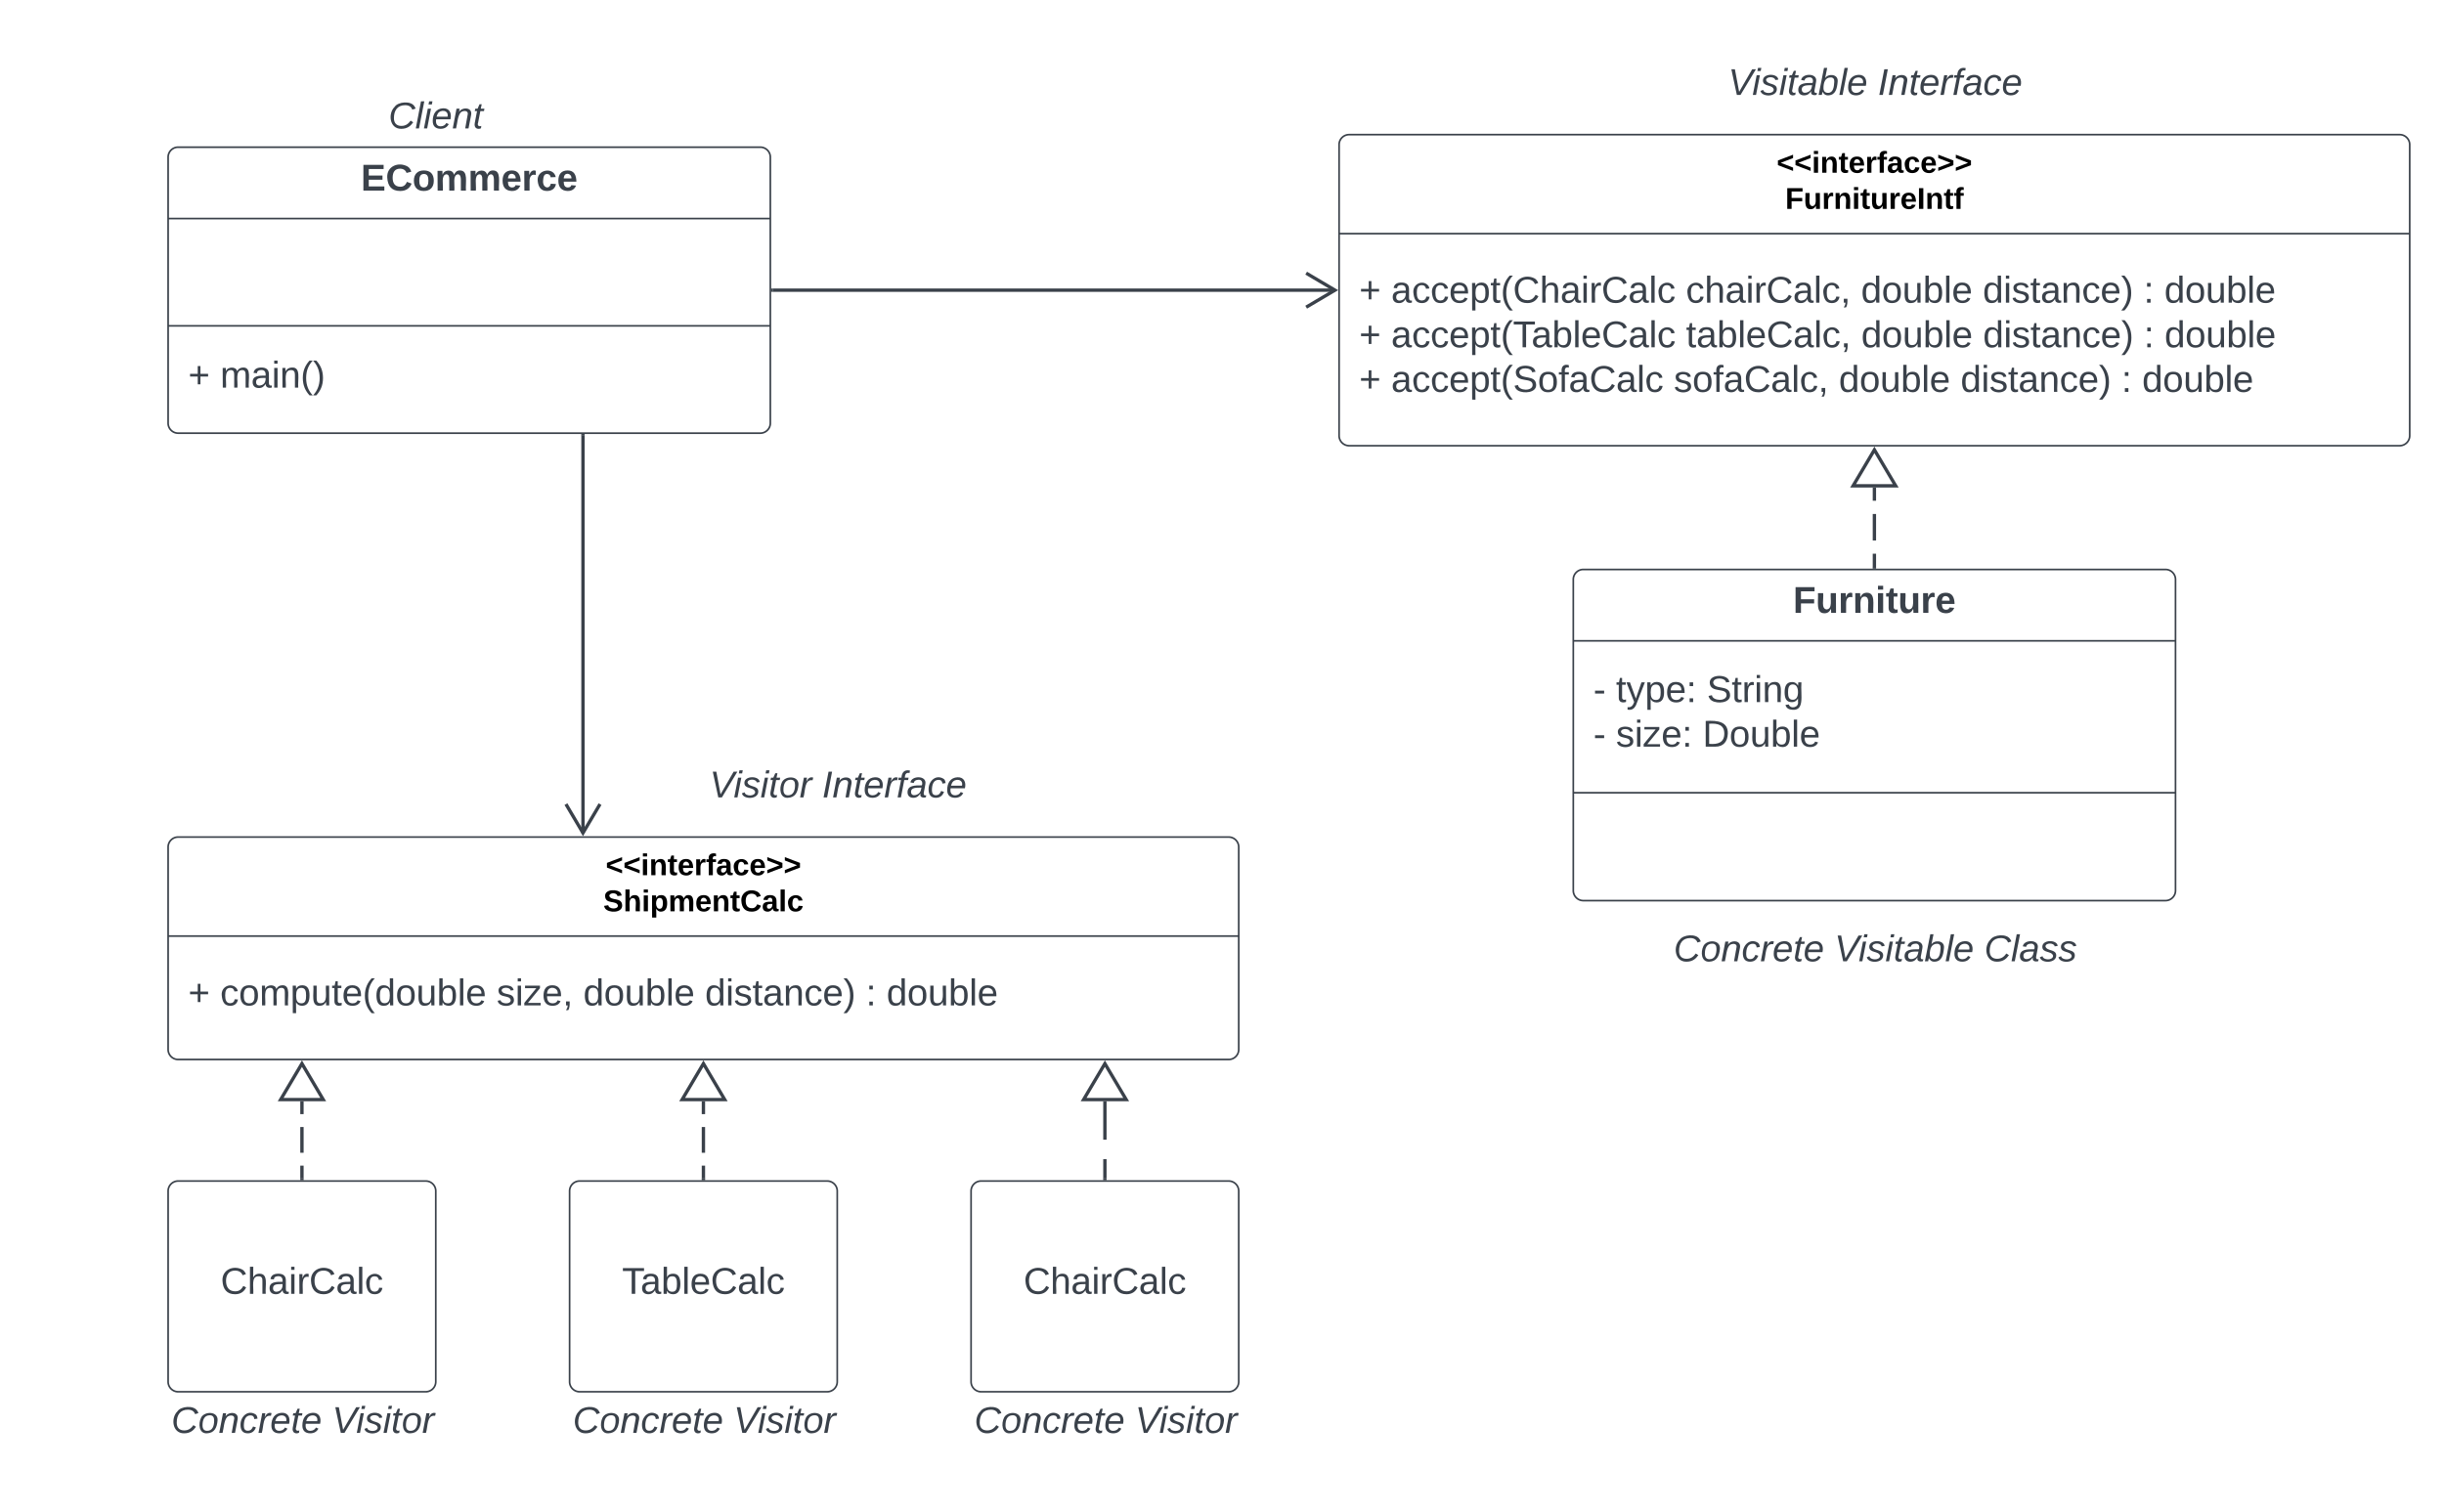 <svg xmlns="http://www.w3.org/2000/svg" xmlns:xlink="http://www.w3.org/1999/xlink" xmlns:lucid="lucid" width="1461" height="904.33"><g transform="translate(-99.5 -19.5)" lucid:page-tab-id="64avZaXF-JdU"><path d="M0 0h1870.87v1322.84H0z" fill="#fff"/><path d="M1040 366a6 6 0 0 1 6-6h348a6 6 0 0 1 6 6v186a6 6 0 0 1-6 6h-348a6 6 0 0 1-6-6z" stroke="#3a414a" fill="#fff"/><path d="M1040 402.67h360m-360 90.83h360" stroke="#3a414a" fill="none"/><use xlink:href="#a" transform="matrix(1,0,0,1,1048,368) translate(123.389 17.944)"/><use xlink:href="#b" transform="matrix(1,0,0,1,1052,410.667) translate(0 28.611)"/><use xlink:href="#c" transform="matrix(1,0,0,1,1052,410.667) translate(13.519 28.611)"/><use xlink:href="#d" transform="matrix(1,0,0,1,1052,410.667) translate(67.84 28.611)"/><use xlink:href="#b" transform="matrix(1,0,0,1,1052,410.667) translate(0 55.278)"/><use xlink:href="#e" transform="matrix(1,0,0,1,1052,410.667) translate(13.519 55.278)"/><use xlink:href="#f" transform="matrix(1,0,0,1,1052,410.667) translate(65.309 55.278)"/><path d="M900 106a6 6 0 0 1 6-6h628a6 6 0 0 1 6 6v174a6 6 0 0 1-6 6H906a6 6 0 0 1-6-6z" stroke="#3a414a" fill="#fff"/><path d="M900 159.2h640" stroke="#3a414a" fill="none"/><use xlink:href="#g" transform="matrix(1,0,0,1,908,108) translate(253.575 14.8)"/><use xlink:href="#h" transform="matrix(1,0,0,1,908,108) translate(258.7 36.4)"/><use xlink:href="#i" transform="matrix(1,0,0,1,912,167.2) translate(0 33.278)"/><use xlink:href="#j" transform="matrix(1,0,0,1,912,167.2) translate(19.136 33.278)"/><use xlink:href="#k" transform="matrix(1,0,0,1,912,167.2) translate(195.309 33.278)"/><use xlink:href="#l" transform="matrix(1,0,0,1,912,167.2) translate(300 33.278)"/><use xlink:href="#m" transform="matrix(1,0,0,1,912,167.2) translate(372.778 33.278)"/><use xlink:href="#n" transform="matrix(1,0,0,1,912,167.2) translate(468.951 33.278)"/><use xlink:href="#o" transform="matrix(1,0,0,1,912,167.2) translate(481.296 33.278)"/><use xlink:href="#i" transform="matrix(1,0,0,1,912,167.2) translate(0 59.944)"/><use xlink:href="#p" transform="matrix(1,0,0,1,912,167.2) translate(19.136 59.944)"/><use xlink:href="#q" transform="matrix(1,0,0,1,912,167.2) translate(195.37 59.944)"/><use xlink:href="#l" transform="matrix(1,0,0,1,912,167.2) translate(300.123 59.944)"/><use xlink:href="#m" transform="matrix(1,0,0,1,912,167.2) translate(372.901 59.944)"/><use xlink:href="#n" transform="matrix(1,0,0,1,912,167.2) translate(469.074 59.944)"/><use xlink:href="#o" transform="matrix(1,0,0,1,912,167.2) translate(481.42 59.944)"/><use xlink:href="#i" transform="matrix(1,0,0,1,912,167.2) translate(0 86.611)"/><use xlink:href="#r" transform="matrix(1,0,0,1,912,167.2) translate(19.136 86.611)"/><use xlink:href="#s" transform="matrix(1,0,0,1,912,167.2) translate(188.086 86.611)"/><use xlink:href="#l" transform="matrix(1,0,0,1,912,167.2) translate(286.728 86.611)"/><use xlink:href="#m" transform="matrix(1,0,0,1,912,167.2) translate(359.506 86.611)"/><use xlink:href="#n" transform="matrix(1,0,0,1,912,167.2) translate(455.679 86.611)"/><use xlink:href="#t" transform="matrix(1,0,0,1,912,167.2) translate(468.025 86.611)"/><path d="M200 113.5a6 6 0 0 1 6-6h348a6 6 0 0 1 6 6v159a6 6 0 0 1-6 6H206a6 6 0 0 1-6-6z" stroke="#3a414a" fill="#fff"/><path d="M200 150.17h360m-360 64.16h360" stroke="#3a414a" fill="none"/><use xlink:href="#u" transform="matrix(1,0,0,1,208,115.5) translate(107.247 17.944)"/><use xlink:href="#i" transform="matrix(1,0,0,1,212,222.333) translate(0 28.944)"/><use xlink:href="#v" transform="matrix(1,0,0,1,212,222.333) translate(19.136 28.944)"/><path d="M240 66a6 6 0 0 1 6-6h228a6 6 0 0 1 6 6v51.33a6 6 0 0 1-6 6H246a6 6 0 0 1-6-6z" stroke="#000" stroke-opacity="0" fill="#fff" fill-opacity="0"/><use xlink:href="#w" transform="matrix(1,0,0,1,245,65) translate(86.698 31.278)"/><path d="M1060 564a6 6 0 0 1 6-6h308a6 6 0 0 1 6 6v51.33a6 6 0 0 1-6 6h-308a6 6 0 0 1-6-6z" stroke="#000" stroke-opacity="0" fill="#fff" fill-opacity="0"/><use xlink:href="#x" transform="matrix(1,0,0,1,1065,563) translate(34.944 31.278)"/><use xlink:href="#y" transform="matrix(1,0,0,1,1065,563) translate(131.117 31.278)"/><use xlink:href="#z" transform="matrix(1,0,0,1,1065,563) translate(220.623 31.278)"/><path d="M1060 46a6 6 0 0 1 6-6h308a6 6 0 0 1 6 6v51.33a6 6 0 0 1-6 6h-308a6 6 0 0 1-6-6z" stroke="#000" stroke-opacity="0" fill="#fff" fill-opacity="0"/><use xlink:href="#A" transform="matrix(1,0,0,1,1065,45) translate(67.568 31.278)"/><use xlink:href="#B" transform="matrix(1,0,0,1,1065,45) translate(157.074 31.278)"/><path d="M1220 358.5v-7.92m0-7.92v-15.84m0-7.92v-7.92" stroke="#3a414a" stroke-width="2" fill="none"/><path d="M1220.97 359.5h-1.94v-1.03h1.94z" stroke="#3a414a" stroke-width=".05" fill="#3a414a"/><path d="M1220 288.46l12.73 21.52h-25.46z" stroke="#3a414a" stroke-width="2" fill="#fff"/><path d="M561.5 193h336.18" stroke="#3a414a" stroke-width="2" fill="none"/><path d="M561.53 193.97h-1.03v-1.94h1.03z" stroke="#3a414a" stroke-width=".05" fill="#3a414a"/><path d="M880.32 203.18l17.2-10.18-17.2-10.18" stroke="#3a414a" stroke-width="2" fill="none"/><path d="M200 526a6 6 0 0 1 6-6h628a6 6 0 0 1 6 6v121a6 6 0 0 1-6 6H206a6 6 0 0 1-6-6z" stroke="#3a414a" fill="#fff"/><path d="M200 579.2h640" stroke="#3a414a" fill="none"/><g><use xlink:href="#g" transform="matrix(1,0,0,1,208,528) translate(253.575 14.8)"/><use xlink:href="#C" transform="matrix(1,0,0,1,208,528) translate(252.125 36.4)"/></g><g><use xlink:href="#i" transform="matrix(1,0,0,1,212,587.2) translate(0 33.444)"/><use xlink:href="#D" transform="matrix(1,0,0,1,212,587.2) translate(19.136 33.444)"/><use xlink:href="#E" transform="matrix(1,0,0,1,212,587.2) translate(184.383 33.444)"/><use xlink:href="#l" transform="matrix(1,0,0,1,212,587.2) translate(236.173 33.444)"/><use xlink:href="#m" transform="matrix(1,0,0,1,212,587.2) translate(308.951 33.444)"/><use xlink:href="#n" transform="matrix(1,0,0,1,212,587.2) translate(405.123 33.444)"/><use xlink:href="#t" transform="matrix(1,0,0,1,212,587.2) translate(417.469 33.444)"/></g><path d="M200 731.67a6 6 0 0 1 6-6h148a6 6 0 0 1 6 6v114a6 6 0 0 1-6 6H206a6 6 0 0 1-6-6z" stroke="#3a414a" fill="#fff"/><g><use xlink:href="#F" transform="matrix(1,0,0,1,208,733.667) translate(23.389 59.444)"/></g><path d="M440 731.67a6 6 0 0 1 6-6h148a6 6 0 0 1 6 6v114a6 6 0 0 1-6 6H446a6 6 0 0 1-6-6z" stroke="#3a414a" fill="#fff"/><g><use xlink:href="#G" transform="matrix(1,0,0,1,448,733.667) translate(23.358 59.444)"/></g><path d="M680 731.67a6 6 0 0 1 6-6h148a6 6 0 0 1 6 6v114a6 6 0 0 1-6 6H686a6 6 0 0 1-6-6z" stroke="#3a414a" fill="#fff"/><g><use xlink:href="#F" transform="matrix(1,0,0,1,688,733.667) translate(23.389 59.444)"/></g><path d="M280 724.17v-7.7m0-7.7v-15.4m0-7.7v-7.7" stroke="#3a414a" stroke-width="2" fill="none"/><path d="M280.98 725.17h-1.96v-1.03h1.96z" stroke="#3a414a" stroke-width=".05" fill="#3a414a"/><path d="M280 655.46l12.73 21.52h-25.46z" stroke="#3a414a" stroke-width="2" fill="#fff"/><path d="M520 724.17v-7.7m0-7.7v-15.4m0-7.7v-7.7" stroke="#3a414a" stroke-width="2" fill="none"/><path d="M520.98 725.17H519v-1.03H521z" stroke="#3a414a" stroke-width=".05" fill="#3a414a"/><path d="M520 655.46l12.73 21.52h-25.46z" stroke="#3a414a" stroke-width="2" fill="#fff"/><path d="M760 724.17v-11.6m0-11.63v-22.96" stroke="#3a414a" stroke-width="2" fill="none"/><path d="M760.98 725.17H759v-1.03H761z" stroke="#3a414a" stroke-width=".05" fill="#3a414a"/><path d="M760 655.47l12.73 21.5h-25.46z" stroke="#3a414a" stroke-width="2" fill="#fff"/><path d="M448 280v237.68" stroke="#3a414a" stroke-width="2" fill="none"/><path d="M448.98 280.03h-1.96V279h1.96z" stroke="#3a414a" stroke-width=".05" fill="#3a414a"/><path d="M437.82 500.32L448 517.54l10.18-17.22" stroke="#3a414a" stroke-width="2" fill="none"/><path d="M440 466a6 6 0 0 1 6-6h308a6 6 0 0 1 6 6v51.33a6 6 0 0 1-6 6H446a6 6 0 0 1-6-6z" stroke="#000" stroke-opacity="0" fill="#fff" fill-opacity="0"/><g><use xlink:href="#H" transform="matrix(1,0,0,1,445,465) translate(78.679 31.278)"/><use xlink:href="#B" transform="matrix(1,0,0,1,445,465) translate(145.963 31.278)"/></g><path d="M120 846a6 6 0 0 1 6-6h308a6 6 0 0 1 6 6v51.33a6 6 0 0 1-6 6H126a6 6 0 0 1-6-6z" stroke="#000" stroke-opacity="0" fill="#fff" fill-opacity="0"/><g><use xlink:href="#x" transform="matrix(1,0,0,1,125,845) translate(76.858 31.278)"/><use xlink:href="#I" transform="matrix(1,0,0,1,125,845) translate(173.031 31.278)"/></g><path d="M360 846a6 6 0 0 1 6-6h308a6 6 0 0 1 6 6v51.33a6 6 0 0 1-6 6H366a6 6 0 0 1-6-6z" stroke="#000" stroke-opacity="0" fill="#fff" fill-opacity="0"/><g><use xlink:href="#x" transform="matrix(1,0,0,1,365,845) translate(76.858 31.278)"/><use xlink:href="#I" transform="matrix(1,0,0,1,365,845) translate(173.031 31.278)"/></g><path d="M600 846a6 6 0 0 1 6-6h308a6 6 0 0 1 6 6v51.33a6 6 0 0 1-6 6H606a6 6 0 0 1-6-6z" stroke="#000" stroke-opacity="0" fill="#fff" fill-opacity="0"/><g><use xlink:href="#x" transform="matrix(1,0,0,1,605,845) translate(76.858 31.278)"/><use xlink:href="#I" transform="matrix(1,0,0,1,605,845) translate(173.031 31.278)"/></g><defs><path fill="#3a414a" d="M76-208v77h127v40H76V0H24v-248h183v40H76" id="J"/><path fill="#3a414a" d="M85 4C-2 5 27-109 22-190h50c7 57-23 150 33 157 60-5 35-97 40-157h50l1 190h-47c-2-12 1-28-3-38-12 25-28 42-61 42" id="K"/><path fill="#3a414a" d="M135-150c-39-12-60 13-60 57V0H25l-1-190h47c2 13-1 29 3 40 6-28 27-53 61-41v41" id="L"/><path fill="#3a414a" d="M135-194c87-1 58 113 63 194h-50c-7-57 23-157-34-157-59 0-34 97-39 157H25l-1-190h47c2 12-1 28 3 38 12-26 28-41 61-42" id="M"/><path fill="#3a414a" d="M25-224v-37h50v37H25zM25 0v-190h50V0H25" id="N"/><path fill="#3a414a" d="M115-3C79 11 28 4 28-45v-112H4v-33h27l15-45h31v45h36v33H77v99c-1 23 16 31 38 25v30" id="O"/><path fill="#3a414a" d="M185-48c-13 30-37 53-82 52C43 2 14-33 14-96s30-98 90-98c62 0 83 45 84 108H66c0 31 8 55 39 56 18 0 30-7 34-22zm-45-69c5-46-57-63-70-21-2 6-4 13-4 21h74" id="P"/><g id="a"><use transform="matrix(0.062,0,0,0.062,0,0)" xlink:href="#J"/><use transform="matrix(0.062,0,0,0.062,13.519,0)" xlink:href="#K"/><use transform="matrix(0.062,0,0,0.062,27.037,0)" xlink:href="#L"/><use transform="matrix(0.062,0,0,0.062,35.679,0)" xlink:href="#M"/><use transform="matrix(0.062,0,0,0.062,49.198,0)" xlink:href="#N"/><use transform="matrix(0.062,0,0,0.062,55.37,0)" xlink:href="#O"/><use transform="matrix(0.062,0,0,0.062,62.716,0)" xlink:href="#K"/><use transform="matrix(0.062,0,0,0.062,76.235,0)" xlink:href="#L"/><use transform="matrix(0.062,0,0,0.062,84.877,0)" xlink:href="#P"/></g><path fill="#3a414a" d="M16-82v-28h88v28H16" id="Q"/><use transform="matrix(0.062,0,0,0.062,0,0)" xlink:href="#Q" id="b"/><path fill="#3a414a" d="M59-47c-2 24 18 29 38 22v24C64 9 27 4 27-40v-127H5v-23h24l9-43h21v43h35v23H59v120" id="R"/><path fill="#3a414a" d="M179-190L93 31C79 59 56 82 12 73V49c39 6 53-20 64-50L1-190h34L92-34l54-156h33" id="S"/><path fill="#3a414a" d="M115-194c55 1 70 41 70 98S169 2 115 4C84 4 66-9 55-30l1 105H24l-1-265h31l2 30c10-21 28-34 59-34zm-8 174c40 0 45-34 45-75s-6-73-45-74c-42 0-51 32-51 76 0 43 10 73 51 73" id="T"/><path fill="#3a414a" d="M100-194c63 0 86 42 84 106H49c0 40 14 67 53 68 26 1 43-12 49-29l28 8c-11 28-37 45-77 45C44 4 14-33 15-96c1-61 26-98 85-98zm52 81c6-60-76-77-97-28-3 7-6 17-6 28h103" id="U"/><path fill="#3a414a" d="M33-154v-36h34v36H33zM33 0v-36h34V0H33" id="V"/><g id="c"><use transform="matrix(0.062,0,0,0.062,0,0)" xlink:href="#R"/><use transform="matrix(0.062,0,0,0.062,6.173,0)" xlink:href="#S"/><use transform="matrix(0.062,0,0,0.062,17.284,0)" xlink:href="#T"/><use transform="matrix(0.062,0,0,0.062,29.63,0)" xlink:href="#U"/><use transform="matrix(0.062,0,0,0.062,41.975,0)" xlink:href="#V"/></g><path fill="#3a414a" d="M185-189c-5-48-123-54-124 2 14 75 158 14 163 119 3 78-121 87-175 55-17-10-28-26-33-46l33-7c5 56 141 63 141-1 0-78-155-14-162-118-5-82 145-84 179-34 5 7 8 16 11 25" id="W"/><path fill="#3a414a" d="M114-163C36-179 61-72 57 0H25l-1-190h30c1 12-1 29 2 39 6-27 23-49 58-41v29" id="X"/><path fill="#3a414a" d="M24-231v-30h32v30H24zM24 0v-190h32V0H24" id="Y"/><path fill="#3a414a" d="M117-194c89-4 53 116 60 194h-32v-121c0-31-8-49-39-48C34-167 62-67 57 0H25l-1-190h30c1 10-1 24 2 32 11-22 29-35 61-36" id="Z"/><path fill="#3a414a" d="M177-190C167-65 218 103 67 71c-23-6-38-20-44-43l32-5c15 47 100 32 89-28v-30C133-14 115 1 83 1 29 1 15-40 15-95c0-56 16-97 71-98 29-1 48 16 59 35 1-10 0-23 2-32h30zM94-22c36 0 50-32 50-73 0-42-14-75-50-75-39 0-46 34-46 75s6 73 46 73" id="aa"/><g id="d"><use transform="matrix(0.062,0,0,0.062,0,0)" xlink:href="#W"/><use transform="matrix(0.062,0,0,0.062,14.815,0)" xlink:href="#R"/><use transform="matrix(0.062,0,0,0.062,20.988,0)" xlink:href="#X"/><use transform="matrix(0.062,0,0,0.062,28.333,0)" xlink:href="#Y"/><use transform="matrix(0.062,0,0,0.062,33.21,0)" xlink:href="#Z"/><use transform="matrix(0.062,0,0,0.062,45.556,0)" xlink:href="#aa"/></g><path fill="#3a414a" d="M135-143c-3-34-86-38-87 0 15 53 115 12 119 90S17 21 10-45l28-5c4 36 97 45 98 0-10-56-113-15-118-90-4-57 82-63 122-42 12 7 21 19 24 35" id="ab"/><path fill="#3a414a" d="M9 0v-24l116-142H16v-24h144v24L44-24h123V0H9" id="ac"/><g id="e"><use transform="matrix(0.062,0,0,0.062,0,0)" xlink:href="#ab"/><use transform="matrix(0.062,0,0,0.062,11.111,0)" xlink:href="#Y"/><use transform="matrix(0.062,0,0,0.062,15.988,0)" xlink:href="#ac"/><use transform="matrix(0.062,0,0,0.062,27.099,0)" xlink:href="#U"/><use transform="matrix(0.062,0,0,0.062,39.444,0)" xlink:href="#V"/></g><path fill="#3a414a" d="M30-248c118-7 216 8 213 122C240-48 200 0 122 0H30v-248zM63-27c89 8 146-16 146-99s-60-101-146-95v194" id="ad"/><path fill="#3a414a" d="M100-194c62-1 85 37 85 99 1 63-27 99-86 99S16-35 15-95c0-66 28-99 85-99zM99-20c44 1 53-31 53-75 0-43-8-75-51-75s-53 32-53 75 10 74 51 75" id="ae"/><path fill="#3a414a" d="M84 4C-5 8 30-112 23-190h32v120c0 31 7 50 39 49 72-2 45-101 50-169h31l1 190h-30c-1-10 1-25-2-33-11 22-28 36-60 37" id="af"/><path fill="#3a414a" d="M115-194c53 0 69 39 70 98 0 66-23 100-70 100C84 3 66-7 56-30L54 0H23l1-261h32v101c10-23 28-34 59-34zm-8 174c40 0 45-34 45-75 0-40-5-75-45-74-42 0-51 32-51 76 0 43 10 73 51 73" id="ag"/><path fill="#3a414a" d="M24 0v-261h32V0H24" id="ah"/><g id="f"><use transform="matrix(0.062,0,0,0.062,0,0)" xlink:href="#ad"/><use transform="matrix(0.062,0,0,0.062,15.988,0)" xlink:href="#ae"/><use transform="matrix(0.062,0,0,0.062,28.333,0)" xlink:href="#af"/><use transform="matrix(0.062,0,0,0.062,40.679,0)" xlink:href="#ag"/><use transform="matrix(0.062,0,0,0.062,53.025,0)" xlink:href="#ah"/><use transform="matrix(0.062,0,0,0.062,57.901,0)" xlink:href="#U"/></g><path d="M15-91v-56l181-69v40L49-119l147 57v40" id="ai"/><path d="M25-224v-37h50v37H25zM25 0v-190h50V0H25" id="aj"/><path d="M135-194c87-1 58 113 63 194h-50c-7-57 23-157-34-157-59 0-34 97-39 157H25l-1-190h47c2 12-1 28 3 38 12-26 28-41 61-42" id="ak"/><path d="M115-3C79 11 28 4 28-45v-112H4v-33h27l15-45h31v45h36v33H77v99c-1 23 16 31 38 25v30" id="al"/><path d="M185-48c-13 30-37 53-82 52C43 2 14-33 14-96s30-98 90-98c62 0 83 45 84 108H66c0 31 8 55 39 56 18 0 30-7 34-22zm-45-69c5-46-57-63-70-21-2 6-4 13-4 21h74" id="am"/><path d="M135-150c-39-12-60 13-60 57V0H25l-1-190h47c2 13-1 29 3 40 6-28 27-53 61-41v41" id="an"/><path d="M121-226c-27-7-43 5-38 36h38v33H83V0H34v-157H6v-33h28c-9-59 32-81 87-68v32" id="ao"/><path d="M133-34C117-15 103 5 69 4 32 3 11-16 11-54c-1-60 55-63 116-61 1-26-3-47-28-47-18 1-26 9-28 27l-52-2c7-38 36-58 82-57s74 22 75 68l1 82c-1 14 12 18 25 15v27c-30 8-71 5-69-32zm-48 3c29 0 43-24 42-57-32 0-66-3-65 30 0 17 8 27 23 27" id="ap"/><path d="M190-63c-7 42-38 67-86 67-59 0-84-38-90-98-12-110 154-137 174-36l-49 2c-2-19-15-32-35-32-30 0-35 28-38 64-6 74 65 87 74 30" id="aq"/><path d="M15-22v-40l146-57-146-57v-40l181 69v56" id="ar"/><g id="g"><use transform="matrix(0.05,0,0,0.05,0,0)" xlink:href="#ai"/><use transform="matrix(0.05,0,0,0.05,10.5,0)" xlink:href="#ai"/><use transform="matrix(0.05,0,0,0.05,21,0)" xlink:href="#aj"/><use transform="matrix(0.05,0,0,0.05,26,0)" xlink:href="#ak"/><use transform="matrix(0.05,0,0,0.05,36.95,0)" xlink:href="#al"/><use transform="matrix(0.05,0,0,0.05,42.9,0)" xlink:href="#am"/><use transform="matrix(0.05,0,0,0.05,52.9,0)" xlink:href="#an"/><use transform="matrix(0.05,0,0,0.05,59.9,0)" xlink:href="#ao"/><use transform="matrix(0.05,0,0,0.05,65.85,0)" xlink:href="#ap"/><use transform="matrix(0.05,0,0,0.05,75.85,0)" xlink:href="#aq"/><use transform="matrix(0.05,0,0,0.05,85.85,0)" xlink:href="#am"/><use transform="matrix(0.05,0,0,0.05,95.85,0)" xlink:href="#ar"/><use transform="matrix(0.05,0,0,0.05,106.35,0)" xlink:href="#ar"/></g><path d="M76-208v77h127v40H76V0H24v-248h183v40H76" id="as"/><path d="M85 4C-2 5 27-109 22-190h50c7 57-23 150 33 157 60-5 35-97 40-157h50l1 190h-47c-2-12 1-28-3-38-12 25-28 42-61 42" id="at"/><path d="M24 0v-248h52V0H24" id="au"/><g id="h"><use transform="matrix(0.05,0,0,0.05,0,0)" xlink:href="#as"/><use transform="matrix(0.05,0,0,0.05,10.95,0)" xlink:href="#at"/><use transform="matrix(0.05,0,0,0.05,21.9,0)" xlink:href="#an"/><use transform="matrix(0.05,0,0,0.05,28.9,0)" xlink:href="#ak"/><use transform="matrix(0.05,0,0,0.05,39.85,0)" xlink:href="#aj"/><use transform="matrix(0.05,0,0,0.05,44.85,0)" xlink:href="#al"/><use transform="matrix(0.05,0,0,0.05,50.8,0)" xlink:href="#at"/><use transform="matrix(0.05,0,0,0.05,61.75,0)" xlink:href="#an"/><use transform="matrix(0.05,0,0,0.05,68.75,0)" xlink:href="#am"/><use transform="matrix(0.05,0,0,0.05,78.75,0)" xlink:href="#au"/><use transform="matrix(0.05,0,0,0.05,83.75,0)" xlink:href="#ak"/><use transform="matrix(0.05,0,0,0.05,94.7,0)" xlink:href="#al"/><use transform="matrix(0.05,0,0,0.05,100.65,0)" xlink:href="#ao"/></g><path fill="#3a414a" d="M118-107v75H92v-75H18v-26h74v-75h26v75h74v26h-74" id="av"/><use transform="matrix(0.062,0,0,0.062,0,0)" xlink:href="#av" id="i"/><path fill="#3a414a" d="M141-36C126-15 110 5 73 4 37 3 15-17 15-53c-1-64 63-63 125-63 3-35-9-54-41-54-24 1-41 7-42 31l-33-3c5-37 33-52 76-52 45 0 72 20 72 64v82c-1 20 7 32 28 27v20c-31 9-61-2-59-35zM48-53c0 20 12 33 32 33 41-3 63-29 60-74-43 2-92-5-92 41" id="aw"/><path fill="#3a414a" d="M96-169c-40 0-48 33-48 73s9 75 48 75c24 0 41-14 43-38l32 2c-6 37-31 61-74 61-59 0-76-41-82-99-10-93 101-131 147-64 4 7 5 14 7 22l-32 3c-4-21-16-35-41-35" id="ax"/><path fill="#3a414a" d="M87 75C49 33 22-17 22-94c0-76 28-126 65-167h31c-38 41-64 92-64 168S80 34 118 75H87" id="ay"/><path fill="#3a414a" d="M212-179c-10-28-35-45-73-45-59 0-87 40-87 99 0 60 29 101 89 101 43 0 62-24 78-52l27 14C228-24 195 4 139 4 59 4 22-46 18-125c-6-104 99-153 187-111 19 9 31 26 39 46" id="az"/><path fill="#3a414a" d="M106-169C34-169 62-67 57 0H25v-261h32l-1 103c12-21 28-36 61-36 89 0 53 116 60 194h-32v-121c2-32-8-49-39-48" id="aA"/><g id="j"><use transform="matrix(0.062,0,0,0.062,0,0)" xlink:href="#aw"/><use transform="matrix(0.062,0,0,0.062,12.346,0)" xlink:href="#ax"/><use transform="matrix(0.062,0,0,0.062,23.457,0)" xlink:href="#ax"/><use transform="matrix(0.062,0,0,0.062,34.568,0)" xlink:href="#U"/><use transform="matrix(0.062,0,0,0.062,46.914,0)" xlink:href="#T"/><use transform="matrix(0.062,0,0,0.062,59.259,0)" xlink:href="#R"/><use transform="matrix(0.062,0,0,0.062,65.432,0)" xlink:href="#ay"/><use transform="matrix(0.062,0,0,0.062,72.778,0)" xlink:href="#az"/><use transform="matrix(0.062,0,0,0.062,88.765,0)" xlink:href="#aA"/><use transform="matrix(0.062,0,0,0.062,101.111,0)" xlink:href="#aw"/><use transform="matrix(0.062,0,0,0.062,113.457,0)" xlink:href="#Y"/><use transform="matrix(0.062,0,0,0.062,118.333,0)" xlink:href="#X"/><use transform="matrix(0.062,0,0,0.062,125.679,0)" xlink:href="#az"/><use transform="matrix(0.062,0,0,0.062,141.667,0)" xlink:href="#aw"/><use transform="matrix(0.062,0,0,0.062,154.012,0)" xlink:href="#ah"/><use transform="matrix(0.062,0,0,0.062,158.889,0)" xlink:href="#ax"/></g><path fill="#3a414a" d="M68-38c1 34 0 65-14 84H32c9-13 17-26 17-46H33v-38h35" id="aB"/><g id="k"><use transform="matrix(0.062,0,0,0.062,0,0)" xlink:href="#ax"/><use transform="matrix(0.062,0,0,0.062,11.111,0)" xlink:href="#aA"/><use transform="matrix(0.062,0,0,0.062,23.457,0)" xlink:href="#aw"/><use transform="matrix(0.062,0,0,0.062,35.802,0)" xlink:href="#Y"/><use transform="matrix(0.062,0,0,0.062,40.679,0)" xlink:href="#X"/><use transform="matrix(0.062,0,0,0.062,48.025,0)" xlink:href="#az"/><use transform="matrix(0.062,0,0,0.062,64.012,0)" xlink:href="#aw"/><use transform="matrix(0.062,0,0,0.062,76.358,0)" xlink:href="#ah"/><use transform="matrix(0.062,0,0,0.062,81.235,0)" xlink:href="#ax"/><use transform="matrix(0.062,0,0,0.062,92.346,0)" xlink:href="#aB"/></g><path fill="#3a414a" d="M85-194c31 0 48 13 60 33l-1-100h32l1 261h-30c-2-10 0-23-3-31C134-8 116 4 85 4 32 4 16-35 15-94c0-66 23-100 70-100zm9 24c-40 0-46 34-46 75 0 40 6 74 45 74 42 0 51-32 51-76 0-42-9-74-50-73" id="aC"/><g id="l"><use transform="matrix(0.062,0,0,0.062,0,0)" xlink:href="#aC"/><use transform="matrix(0.062,0,0,0.062,12.346,0)" xlink:href="#ae"/><use transform="matrix(0.062,0,0,0.062,24.691,0)" xlink:href="#af"/><use transform="matrix(0.062,0,0,0.062,37.037,0)" xlink:href="#ag"/><use transform="matrix(0.062,0,0,0.062,49.383,0)" xlink:href="#ah"/><use transform="matrix(0.062,0,0,0.062,54.259,0)" xlink:href="#U"/></g><path fill="#3a414a" d="M33-261c38 41 65 92 65 168S71 34 33 75H2C39 34 66-17 66-93S39-220 2-261h31" id="aD"/><g id="m"><use transform="matrix(0.062,0,0,0.062,0,0)" xlink:href="#aC"/><use transform="matrix(0.062,0,0,0.062,12.346,0)" xlink:href="#Y"/><use transform="matrix(0.062,0,0,0.062,17.222,0)" xlink:href="#ab"/><use transform="matrix(0.062,0,0,0.062,28.333,0)" xlink:href="#R"/><use transform="matrix(0.062,0,0,0.062,34.506,0)" xlink:href="#aw"/><use transform="matrix(0.062,0,0,0.062,46.852,0)" xlink:href="#Z"/><use transform="matrix(0.062,0,0,0.062,59.198,0)" xlink:href="#ax"/><use transform="matrix(0.062,0,0,0.062,70.309,0)" xlink:href="#U"/><use transform="matrix(0.062,0,0,0.062,82.654,0)" xlink:href="#aD"/></g><use transform="matrix(0.062,0,0,0.062,0,0)" xlink:href="#V" id="n"/><g id="o"><use transform="matrix(0.062,0,0,0.062,0,0)" xlink:href="#aC"/><use transform="matrix(0.062,0,0,0.062,12.346,0)" xlink:href="#ae"/><use transform="matrix(0.062,0,0,0.062,24.691,0)" xlink:href="#af"/><use transform="matrix(0.062,0,0,0.062,37.037,0)" xlink:href="#ag"/><use transform="matrix(0.062,0,0,0.062,49.383,0)" xlink:href="#ah"/><use transform="matrix(0.062,0,0,0.062,54.259,0)" xlink:href="#U"/></g><path fill="#3a414a" d="M127-220V0H93v-220H8v-28h204v28h-85" id="aE"/><g id="p"><use transform="matrix(0.062,0,0,0.062,0,0)" xlink:href="#aw"/><use transform="matrix(0.062,0,0,0.062,12.346,0)" xlink:href="#ax"/><use transform="matrix(0.062,0,0,0.062,23.457,0)" xlink:href="#ax"/><use transform="matrix(0.062,0,0,0.062,34.568,0)" xlink:href="#U"/><use transform="matrix(0.062,0,0,0.062,46.914,0)" xlink:href="#T"/><use transform="matrix(0.062,0,0,0.062,59.259,0)" xlink:href="#R"/><use transform="matrix(0.062,0,0,0.062,65.432,0)" xlink:href="#ay"/><use transform="matrix(0.062,0,0,0.062,72.778,0)" xlink:href="#aE"/><use transform="matrix(0.062,0,0,0.062,83.827,0)" xlink:href="#aw"/><use transform="matrix(0.062,0,0,0.062,96.173,0)" xlink:href="#ag"/><use transform="matrix(0.062,0,0,0.062,108.519,0)" xlink:href="#ah"/><use transform="matrix(0.062,0,0,0.062,113.395,0)" xlink:href="#U"/><use transform="matrix(0.062,0,0,0.062,125.741,0)" xlink:href="#az"/><use transform="matrix(0.062,0,0,0.062,141.728,0)" xlink:href="#aw"/><use transform="matrix(0.062,0,0,0.062,154.074,0)" xlink:href="#ah"/><use transform="matrix(0.062,0,0,0.062,158.951,0)" xlink:href="#ax"/></g><g id="q"><use transform="matrix(0.062,0,0,0.062,0,0)" xlink:href="#R"/><use transform="matrix(0.062,0,0,0.062,6.173,0)" xlink:href="#aw"/><use transform="matrix(0.062,0,0,0.062,18.519,0)" xlink:href="#ag"/><use transform="matrix(0.062,0,0,0.062,30.864,0)" xlink:href="#ah"/><use transform="matrix(0.062,0,0,0.062,35.741,0)" xlink:href="#U"/><use transform="matrix(0.062,0,0,0.062,48.086,0)" xlink:href="#az"/><use transform="matrix(0.062,0,0,0.062,64.074,0)" xlink:href="#aw"/><use transform="matrix(0.062,0,0,0.062,76.42,0)" xlink:href="#ah"/><use transform="matrix(0.062,0,0,0.062,81.296,0)" xlink:href="#ax"/><use transform="matrix(0.062,0,0,0.062,92.407,0)" xlink:href="#aB"/></g><path fill="#3a414a" d="M101-234c-31-9-42 10-38 44h38v23H63V0H32v-167H5v-23h27c-7-52 17-82 69-68v24" id="aF"/><g id="r"><use transform="matrix(0.062,0,0,0.062,0,0)" xlink:href="#aw"/><use transform="matrix(0.062,0,0,0.062,12.346,0)" xlink:href="#ax"/><use transform="matrix(0.062,0,0,0.062,23.457,0)" xlink:href="#ax"/><use transform="matrix(0.062,0,0,0.062,34.568,0)" xlink:href="#U"/><use transform="matrix(0.062,0,0,0.062,46.914,0)" xlink:href="#T"/><use transform="matrix(0.062,0,0,0.062,59.259,0)" xlink:href="#R"/><use transform="matrix(0.062,0,0,0.062,65.432,0)" xlink:href="#ay"/><use transform="matrix(0.062,0,0,0.062,72.778,0)" xlink:href="#W"/><use transform="matrix(0.062,0,0,0.062,87.593,0)" xlink:href="#ae"/><use transform="matrix(0.062,0,0,0.062,99.938,0)" xlink:href="#aF"/><use transform="matrix(0.062,0,0,0.062,106.111,0)" xlink:href="#aw"/><use transform="matrix(0.062,0,0,0.062,118.457,0)" xlink:href="#az"/><use transform="matrix(0.062,0,0,0.062,134.444,0)" xlink:href="#aw"/><use transform="matrix(0.062,0,0,0.062,146.79,0)" xlink:href="#ah"/><use transform="matrix(0.062,0,0,0.062,151.667,0)" xlink:href="#ax"/></g><g id="s"><use transform="matrix(0.062,0,0,0.062,0,0)" xlink:href="#ab"/><use transform="matrix(0.062,0,0,0.062,11.111,0)" xlink:href="#ae"/><use transform="matrix(0.062,0,0,0.062,23.457,0)" xlink:href="#aF"/><use transform="matrix(0.062,0,0,0.062,29.63,0)" xlink:href="#aw"/><use transform="matrix(0.062,0,0,0.062,41.975,0)" xlink:href="#az"/><use transform="matrix(0.062,0,0,0.062,57.963,0)" xlink:href="#aw"/><use transform="matrix(0.062,0,0,0.062,70.309,0)" xlink:href="#ah"/><use transform="matrix(0.062,0,0,0.062,75.185,0)" xlink:href="#ax"/><use transform="matrix(0.062,0,0,0.062,86.296,0)" xlink:href="#aB"/></g><g id="t"><use transform="matrix(0.062,0,0,0.062,0,0)" xlink:href="#aC"/><use transform="matrix(0.062,0,0,0.062,12.346,0)" xlink:href="#ae"/><use transform="matrix(0.062,0,0,0.062,24.691,0)" xlink:href="#af"/><use transform="matrix(0.062,0,0,0.062,37.037,0)" xlink:href="#ag"/><use transform="matrix(0.062,0,0,0.062,49.383,0)" xlink:href="#ah"/><use transform="matrix(0.062,0,0,0.062,54.259,0)" xlink:href="#U"/></g><path fill="#3a414a" d="M24 0v-248h195v40H76v63h132v40H76v65h150V0H24" id="aG"/><path fill="#3a414a" d="M67-125c0 53 21 87 73 88 37 1 54-22 65-47l45 17C233-25 199 4 140 4 58 4 20-42 15-125 8-235 124-281 211-232c18 10 29 29 36 50l-46 12c-8-25-30-41-62-41-52 0-71 34-72 86" id="aH"/><path fill="#3a414a" d="M110-194c64 0 96 36 96 99 0 64-35 99-97 99-61 0-95-36-95-99 0-62 34-99 96-99zm-1 164c35 0 45-28 45-65 0-40-10-65-43-65-34 0-45 26-45 65 0 36 10 65 43 65" id="aI"/><path fill="#3a414a" d="M220-157c-53 9-28 100-34 157h-49v-107c1-27-5-49-29-50C55-147 81-57 75 0H25l-1-190h47c2 12-1 28 3 38 10-53 101-56 108 0 13-22 24-43 59-42 82 1 51 116 57 194h-49v-107c-1-25-5-48-29-50" id="aJ"/><path fill="#3a414a" d="M190-63c-7 42-38 67-86 67-59 0-84-38-90-98-12-110 154-137 174-36l-49 2c-2-19-15-32-35-32-30 0-35 28-38 64-6 74 65 87 74 30" id="aK"/><g id="u"><use transform="matrix(0.062,0,0,0.062,0,0)" xlink:href="#aG"/><use transform="matrix(0.062,0,0,0.062,14.815,0)" xlink:href="#aH"/><use transform="matrix(0.062,0,0,0.062,30.802,0)" xlink:href="#aI"/><use transform="matrix(0.062,0,0,0.062,44.321,0)" xlink:href="#aJ"/><use transform="matrix(0.062,0,0,0.062,64.074,0)" xlink:href="#aJ"/><use transform="matrix(0.062,0,0,0.062,83.827,0)" xlink:href="#P"/><use transform="matrix(0.062,0,0,0.062,96.173,0)" xlink:href="#L"/><use transform="matrix(0.062,0,0,0.062,104.815,0)" xlink:href="#aK"/><use transform="matrix(0.062,0,0,0.062,117.16,0)" xlink:href="#P"/></g><path fill="#3a414a" d="M210-169c-67 3-38 105-44 169h-31v-121c0-29-5-50-35-48C34-165 62-65 56 0H25l-1-190h30c1 10-1 24 2 32 10-44 99-50 107 0 11-21 27-35 58-36 85-2 47 119 55 194h-31v-121c0-29-5-49-35-48" id="aL"/><g id="v"><use transform="matrix(0.062,0,0,0.062,0,0)" xlink:href="#aL"/><use transform="matrix(0.062,0,0,0.062,18.457,0)" xlink:href="#aw"/><use transform="matrix(0.062,0,0,0.062,30.802,0)" xlink:href="#Y"/><use transform="matrix(0.062,0,0,0.062,35.679,0)" xlink:href="#Z"/><use transform="matrix(0.062,0,0,0.062,48.025,0)" xlink:href="#ay"/><use transform="matrix(0.062,0,0,0.062,55.37,0)" xlink:href="#aD"/></g><path fill="#3a414a" d="M125-24c46 0 70-25 89-51l25 16C214-24 183 4 123 4 8 4-5-146 60-208c32-50 158-61 191-5 5 7 9 14 11 22l-32 10c-9-28-33-43-69-43-74 0-108 51-108 125 0 46 24 75 72 75" id="aM"/><path fill="#3a414a" d="M6 0l50-261h32L37 0H6" id="aN"/><path fill="#3a414a" d="M50-231l6-30h32l-6 30H50zM6 0l37-190h31L37 0H6" id="aO"/><path fill="#3a414a" d="M111-194c62-3 86 47 72 106H45c-7 38 6 69 45 68 27-1 43-14 53-32l24 11C152-15 129 4 87 4 38 3 12-23 12-71c0-70 32-119 99-123zm44 81c14-66-71-72-95-28-4 8-8 17-11 28h106" id="aP"/><path fill="#3a414a" d="M67-158c22-48 132-52 116 29L158 0h-32l25-140c3-38-53-32-70-12C52-117 51-52 38 0H6l36-190h30" id="aQ"/><path fill="#3a414a" d="M51-54c-9 22 5 41 31 30L79-1C43 14 10-4 19-52l22-115H19l5-23h22l19-43h21l-9 43h35l-4 23H73" id="aR"/><g id="w"><use transform="matrix(0.062,0,0,0.062,0,0)" xlink:href="#aM"/><use transform="matrix(0.062,0,0,0.062,15.988,0)" xlink:href="#aN"/><use transform="matrix(0.062,0,0,0.062,20.864,0)" xlink:href="#aO"/><use transform="matrix(0.062,0,0,0.062,25.741,0)" xlink:href="#aP"/><use transform="matrix(0.062,0,0,0.062,38.086,0)" xlink:href="#aQ"/><use transform="matrix(0.062,0,0,0.062,50.432,0)" xlink:href="#aR"/></g><path fill="#3a414a" d="M30-147c31-64 166-65 159 27C183-49 158 1 86 4 9 8 1-88 30-147zM88-20c53 0 68-48 68-100 0-31-11-51-44-50-52 1-68 46-68 97 0 32 13 53 44 53" id="aS"/><path fill="#3a414a" d="M44-68c0 29 11 47 38 47 30 0 42-19 51-41l28 9C148-21 126 4 82 4 31 4 10-29 12-85c3-77 74-140 146-93 12 8 15 23 18 40l-31 5c-1-22-13-36-36-36-52 0-65 49-65 101" id="aT"/><path fill="#3a414a" d="M66-151c12-25 30-51 66-40l-6 26C45-176 58-65 38 0H6l36-190h30" id="aU"/><g id="x"><use transform="matrix(0.062,0,0,0.062,0,0)" xlink:href="#aM"/><use transform="matrix(0.062,0,0,0.062,15.988,0)" xlink:href="#aS"/><use transform="matrix(0.062,0,0,0.062,28.333,0)" xlink:href="#aQ"/><use transform="matrix(0.062,0,0,0.062,40.679,0)" xlink:href="#aT"/><use transform="matrix(0.062,0,0,0.062,51.79,0)" xlink:href="#aU"/><use transform="matrix(0.062,0,0,0.062,59.136,0)" xlink:href="#aP"/><use transform="matrix(0.062,0,0,0.062,71.481,0)" xlink:href="#aR"/><use transform="matrix(0.062,0,0,0.062,77.654,0)" xlink:href="#aP"/></g><path fill="#3a414a" d="M119 0H84L31-248h34l41 218 126-218h36" id="aV"/><path fill="#3a414a" d="M55-144c13 50 104 24 104 88C159 21 15 23 1-39l26-10c6 40 102 42 102-4-13-50-104-23-104-87 0-71 143-71 148-8l-29 4c-5-35-85-37-89 0" id="aW"/><path fill="#3a414a" d="M165-48c-4 18 1 34 23 27l-3 20c-29 8-62 0-52-35h-2C116-14 99 4 63 4 30 4 8-16 8-49c0-68 71-67 138-67 10-26 0-56-31-54-26 1-42 9-47 31l-32-5c8-67 160-71 144 15-5 28-9 54-15 81zM42-50c3 52 80 24 89-6 7-12 7-24 11-38-47 1-103-4-100 44" id="aX"/><path fill="#3a414a" d="M68-162c25-46 127-43 121 31C183-60 169 1 98 4 69 5 53-11 43-31L36 0H5l52-261h31zm88 36c2-27-9-43-34-43-55 0-70 51-70 103 0 29 15 45 43 46 52 0 58-58 61-106" id="aY"/><g id="y"><use transform="matrix(0.062,0,0,0.062,0,0)" xlink:href="#aV"/><use transform="matrix(0.062,0,0,0.062,14.383,0)" xlink:href="#aO"/><use transform="matrix(0.062,0,0,0.062,19.259,0)" xlink:href="#aW"/><use transform="matrix(0.062,0,0,0.062,30.37,0)" xlink:href="#aO"/><use transform="matrix(0.062,0,0,0.062,35.247,0)" xlink:href="#aR"/><use transform="matrix(0.062,0,0,0.062,41.42,0)" xlink:href="#aX"/><use transform="matrix(0.062,0,0,0.062,53.765,0)" xlink:href="#aY"/><use transform="matrix(0.062,0,0,0.062,66.111,0)" xlink:href="#aN"/><use transform="matrix(0.062,0,0,0.062,70.988,0)" xlink:href="#aP"/></g><g id="z"><use transform="matrix(0.062,0,0,0.062,0,0)" xlink:href="#aM"/><use transform="matrix(0.062,0,0,0.062,15.988,0)" xlink:href="#aN"/><use transform="matrix(0.062,0,0,0.062,20.864,0)" xlink:href="#aX"/><use transform="matrix(0.062,0,0,0.062,33.21,0)" xlink:href="#aW"/><use transform="matrix(0.062,0,0,0.062,44.321,0)" xlink:href="#aW"/></g><g id="A"><use transform="matrix(0.062,0,0,0.062,0,0)" xlink:href="#aV"/><use transform="matrix(0.062,0,0,0.062,14.383,0)" xlink:href="#aO"/><use transform="matrix(0.062,0,0,0.062,19.259,0)" xlink:href="#aW"/><use transform="matrix(0.062,0,0,0.062,30.37,0)" xlink:href="#aO"/><use transform="matrix(0.062,0,0,0.062,35.247,0)" xlink:href="#aR"/><use transform="matrix(0.062,0,0,0.062,41.42,0)" xlink:href="#aX"/><use transform="matrix(0.062,0,0,0.062,53.765,0)" xlink:href="#aY"/><use transform="matrix(0.062,0,0,0.062,66.111,0)" xlink:href="#aN"/><use transform="matrix(0.062,0,0,0.062,70.988,0)" xlink:href="#aP"/></g><path fill="#3a414a" d="M14 0l48-248h34L48 0H14" id="aZ"/><path fill="#3a414a" d="M76-167L44 0H12l33-167H18l4-23h27c3-47 25-81 82-69l-4 24c-35-8-44 15-46 45h37l-5 23H76" id="ba"/><g id="B"><use transform="matrix(0.062,0,0,0.062,0,0)" xlink:href="#aZ"/><use transform="matrix(0.062,0,0,0.062,6.173,0)" xlink:href="#aQ"/><use transform="matrix(0.062,0,0,0.062,18.519,0)" xlink:href="#aR"/><use transform="matrix(0.062,0,0,0.062,24.691,0)" xlink:href="#aP"/><use transform="matrix(0.062,0,0,0.062,37.037,0)" xlink:href="#aU"/><use transform="matrix(0.062,0,0,0.062,44.383,0)" xlink:href="#ba"/><use transform="matrix(0.062,0,0,0.062,50.556,0)" xlink:href="#aX"/><use transform="matrix(0.062,0,0,0.062,62.901,0)" xlink:href="#aT"/><use transform="matrix(0.062,0,0,0.062,74.012,0)" xlink:href="#aP"/></g><path d="M169-182c-1-43-94-46-97-3 18 66 151 10 154 114 3 95-165 93-204 36-6-8-10-19-12-30l50-8c3 46 112 56 116 5-17-69-150-10-154-114-4-87 153-88 188-35 5 8 8 18 10 28" id="bb"/><path d="M114-157C55-157 80-60 75 0H25v-261h50l-1 109c12-26 28-41 61-42 86-1 58 113 63 194h-50c-7-57 23-157-34-157" id="bc"/><path d="M135-194c53 0 70 44 70 98 0 56-19 98-73 100-31 1-45-17-59-34 3 33 2 69 2 105H25l-1-265h48c2 10 0 23 3 31 11-24 29-35 60-35zM114-30c33 0 39-31 40-66 0-38-9-64-40-64-56 0-55 130 0 130" id="bd"/><path d="M220-157c-53 9-28 100-34 157h-49v-107c1-27-5-49-29-50C55-147 81-57 75 0H25l-1-190h47c2 12-1 28 3 38 10-53 101-56 108 0 13-22 24-43 59-42 82 1 51 116 57 194h-49v-107c-1-25-5-48-29-50" id="be"/><path d="M67-125c0 53 21 87 73 88 37 1 54-22 65-47l45 17C233-25 199 4 140 4 58 4 20-42 15-125 8-235 124-281 211-232c18 10 29 29 36 50l-46 12c-8-25-30-41-62-41-52 0-71 34-72 86" id="bf"/><path d="M25 0v-261h50V0H25" id="bg"/><g id="C"><use transform="matrix(0.05,0,0,0.05,0,0)" xlink:href="#bb"/><use transform="matrix(0.05,0,0,0.05,12,0)" xlink:href="#bc"/><use transform="matrix(0.05,0,0,0.05,22.95,0)" xlink:href="#aj"/><use transform="matrix(0.05,0,0,0.05,27.95,0)" xlink:href="#bd"/><use transform="matrix(0.05,0,0,0.05,38.9,0)" xlink:href="#be"/><use transform="matrix(0.05,0,0,0.05,54.9,0)" xlink:href="#am"/><use transform="matrix(0.05,0,0,0.05,64.9,0)" xlink:href="#ak"/><use transform="matrix(0.05,0,0,0.05,75.85,0)" xlink:href="#al"/><use transform="matrix(0.05,0,0,0.05,81.8,0)" xlink:href="#bf"/><use transform="matrix(0.05,0,0,0.05,94.75,0)" xlink:href="#ap"/><use transform="matrix(0.05,0,0,0.05,104.75,0)" xlink:href="#bg"/><use transform="matrix(0.05,0,0,0.05,109.75,0)" xlink:href="#aq"/></g><g id="D"><use transform="matrix(0.062,0,0,0.062,0,0)" xlink:href="#ax"/><use transform="matrix(0.062,0,0,0.062,11.111,0)" xlink:href="#ae"/><use transform="matrix(0.062,0,0,0.062,23.457,0)" xlink:href="#aL"/><use transform="matrix(0.062,0,0,0.062,41.914,0)" xlink:href="#T"/><use transform="matrix(0.062,0,0,0.062,54.259,0)" xlink:href="#af"/><use transform="matrix(0.062,0,0,0.062,66.605,0)" xlink:href="#R"/><use transform="matrix(0.062,0,0,0.062,72.778,0)" xlink:href="#U"/><use transform="matrix(0.062,0,0,0.062,85.123,0)" xlink:href="#ay"/><use transform="matrix(0.062,0,0,0.062,92.469,0)" xlink:href="#aC"/><use transform="matrix(0.062,0,0,0.062,104.815,0)" xlink:href="#ae"/><use transform="matrix(0.062,0,0,0.062,117.16,0)" xlink:href="#af"/><use transform="matrix(0.062,0,0,0.062,129.506,0)" xlink:href="#ag"/><use transform="matrix(0.062,0,0,0.062,141.852,0)" xlink:href="#ah"/><use transform="matrix(0.062,0,0,0.062,146.728,0)" xlink:href="#U"/></g><g id="E"><use transform="matrix(0.062,0,0,0.062,0,0)" xlink:href="#ab"/><use transform="matrix(0.062,0,0,0.062,11.111,0)" xlink:href="#Y"/><use transform="matrix(0.062,0,0,0.062,15.988,0)" xlink:href="#ac"/><use transform="matrix(0.062,0,0,0.062,27.099,0)" xlink:href="#U"/><use transform="matrix(0.062,0,0,0.062,39.444,0)" xlink:href="#aB"/></g><g id="F"><use transform="matrix(0.062,0,0,0.062,0,0)" xlink:href="#az"/><use transform="matrix(0.062,0,0,0.062,15.988,0)" xlink:href="#aA"/><use transform="matrix(0.062,0,0,0.062,28.333,0)" xlink:href="#aw"/><use transform="matrix(0.062,0,0,0.062,40.679,0)" xlink:href="#Y"/><use transform="matrix(0.062,0,0,0.062,45.556,0)" xlink:href="#X"/><use transform="matrix(0.062,0,0,0.062,52.901,0)" xlink:href="#az"/><use transform="matrix(0.062,0,0,0.062,68.889,0)" xlink:href="#aw"/><use transform="matrix(0.062,0,0,0.062,81.235,0)" xlink:href="#ah"/><use transform="matrix(0.062,0,0,0.062,86.111,0)" xlink:href="#ax"/></g><g id="G"><use transform="matrix(0.062,0,0,0.062,0,0)" xlink:href="#aE"/><use transform="matrix(0.062,0,0,0.062,11.049,0)" xlink:href="#aw"/><use transform="matrix(0.062,0,0,0.062,23.395,0)" xlink:href="#ag"/><use transform="matrix(0.062,0,0,0.062,35.741,0)" xlink:href="#ah"/><use transform="matrix(0.062,0,0,0.062,40.617,0)" xlink:href="#U"/><use transform="matrix(0.062,0,0,0.062,52.963,0)" xlink:href="#az"/><use transform="matrix(0.062,0,0,0.062,68.951,0)" xlink:href="#aw"/><use transform="matrix(0.062,0,0,0.062,81.296,0)" xlink:href="#ah"/><use transform="matrix(0.062,0,0,0.062,86.173,0)" xlink:href="#ax"/></g><g id="H"><use transform="matrix(0.062,0,0,0.062,0,0)" xlink:href="#aV"/><use transform="matrix(0.062,0,0,0.062,14.383,0)" xlink:href="#aO"/><use transform="matrix(0.062,0,0,0.062,19.259,0)" xlink:href="#aW"/><use transform="matrix(0.062,0,0,0.062,30.37,0)" xlink:href="#aO"/><use transform="matrix(0.062,0,0,0.062,35.247,0)" xlink:href="#aR"/><use transform="matrix(0.062,0,0,0.062,41.42,0)" xlink:href="#aS"/><use transform="matrix(0.062,0,0,0.062,53.765,0)" xlink:href="#aU"/></g><g id="I"><use transform="matrix(0.062,0,0,0.062,0,0)" xlink:href="#aV"/><use transform="matrix(0.062,0,0,0.062,14.383,0)" xlink:href="#aO"/><use transform="matrix(0.062,0,0,0.062,19.259,0)" xlink:href="#aW"/><use transform="matrix(0.062,0,0,0.062,30.37,0)" xlink:href="#aO"/><use transform="matrix(0.062,0,0,0.062,35.247,0)" xlink:href="#aR"/><use transform="matrix(0.062,0,0,0.062,41.42,0)" xlink:href="#aS"/><use transform="matrix(0.062,0,0,0.062,53.765,0)" xlink:href="#aU"/></g></defs></g></svg>